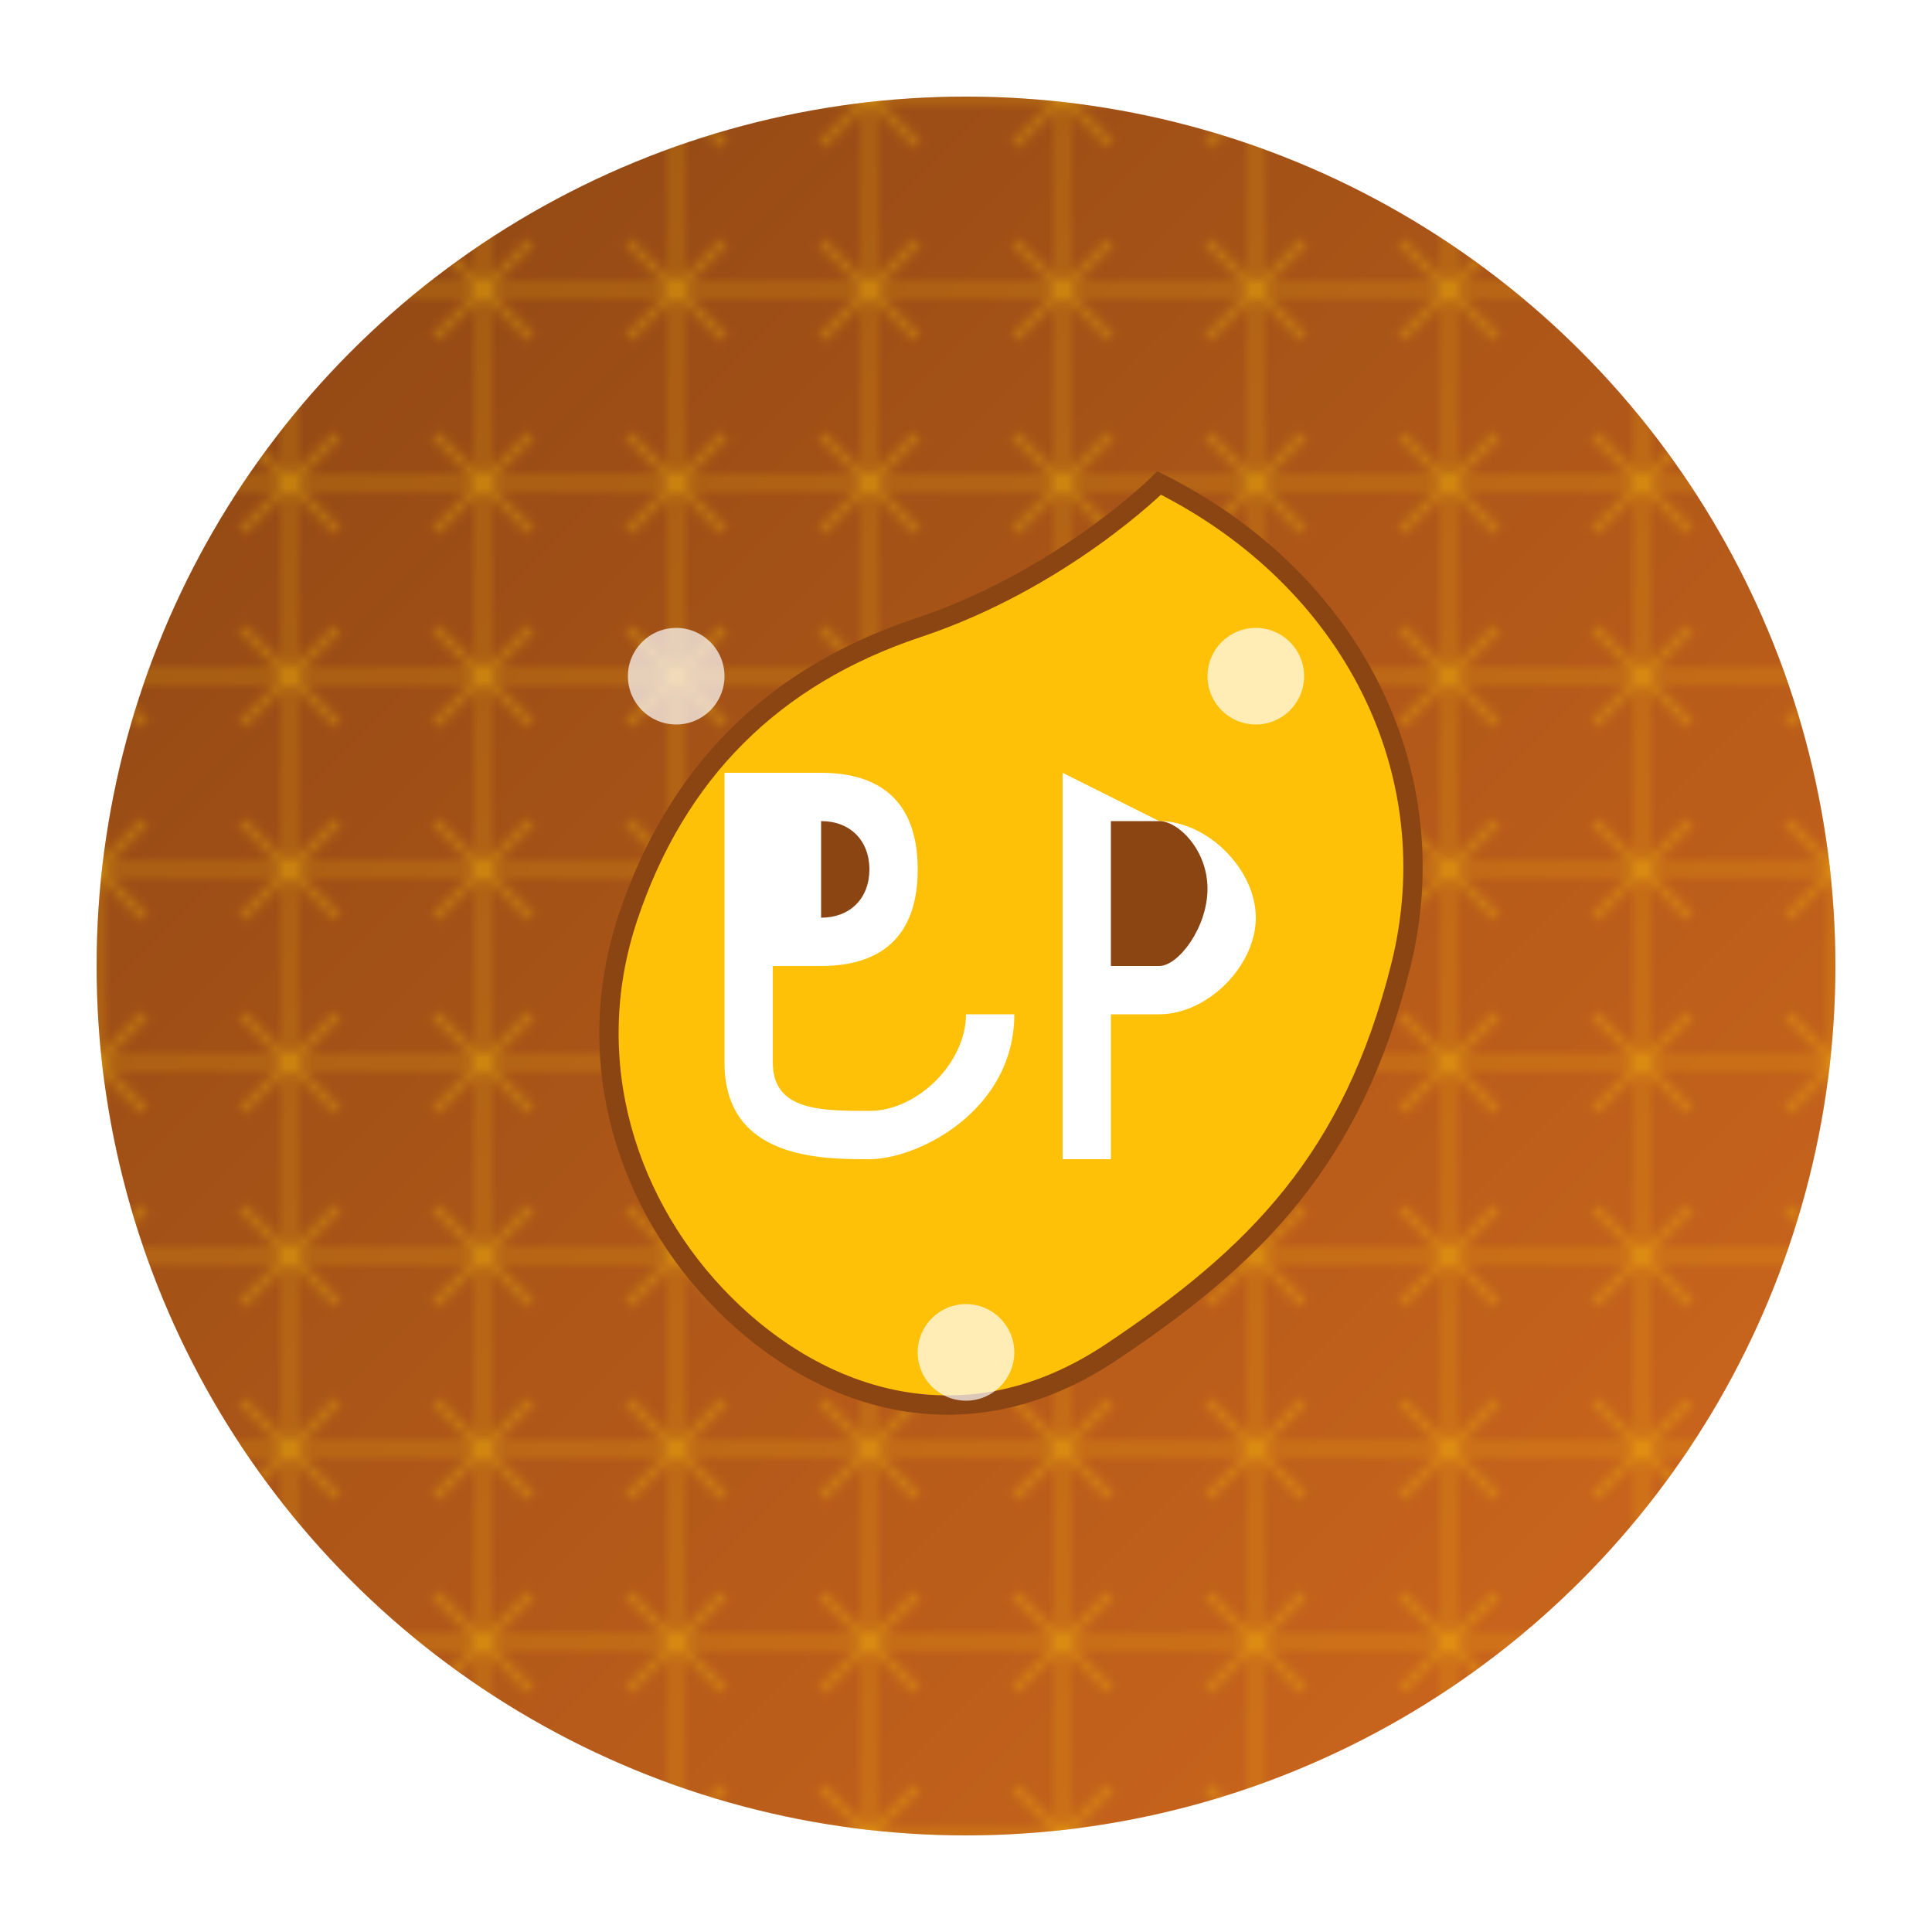 <?xml version="1.0" encoding="UTF-8"?>
<svg width="200" height="200" viewBox="0 0 200 200" xmlns="http://www.w3.org/2000/svg">
  <defs>
    <linearGradient id="logoGradient" x1="0%" y1="0%" x2="100%" y2="100%">
      <stop offset="0%" style="stop-color:#8B4513;stop-opacity:1" />
      <stop offset="100%" style="stop-color:#D2691E;stop-opacity:1" />
    </linearGradient>
    <pattern id="africanPattern" x="0" y="0" width="20" height="20" patternUnits="userSpaceOnUse">
      <path d="M0,10 L20,10 M10,0 L10,20" stroke="#FFC107" stroke-width="1" opacity="0.3"/>
      <path d="M5,5 L15,15 M15,5 L5,15" stroke="#FFC107" stroke-width="1" opacity="0.3"/>
    </pattern>
  </defs>
  
  <!-- Background Circle -->
  <circle cx="100" cy="100" r="90" fill="url(#logoGradient)" />
  <circle cx="100" cy="100" r="90" fill="url(#africanPattern)" />
  
  <!-- Africa Silhouette -->
  <path d="M120,50 C140,60 150,80 145,100 C140,120 130,130 115,140 C100,150 85,145 75,135 C65,125 60,110 65,95 C70,80 80,70 95,65 C110,60 120,50 120,50 Z" 
        fill="#FFC107" stroke="#8B4513" stroke-width="2" />
  
  <!-- Stylized "BT" Letters -->
  <path d="M85,80 C90,80 95,82 95,90 C95,98 90,100 85,100 L80,100 L80,110 C80,115 85,115 90,115 C95,115 100,110 100,105 L105,105 C105,115 95,120 90,120 C85,120 75,120 75,110 L75,80 L85,80 Z" 
        fill="#FFFFFF" />
  <path d="M85,85 L85,95 C88,95 90,93 90,90 C90,87 88,85 85,85 Z" 
        fill="#8B4513" />
  
  <path d="M110,80 L110,120 L115,120 L115,105 L120,105 C125,105 130,100 130,95 C130,90 125,85 120,85 L110,80 Z" 
        fill="#FFFFFF" />
  <path d="M115,85 L120,85 C122,85 125,88 125,92 C125,96 122,100 120,100 L115,100 L115,85 Z" 
        fill="#8B4513" />
  
  <!-- Decorative Elements -->
  <circle cx="70" cy="70" r="5" fill="#FFFFFF" opacity="0.7" />
  <circle cx="130" cy="70" r="5" fill="#FFFFFF" opacity="0.7" />
  <circle cx="100" cy="140" r="5" fill="#FFFFFF" opacity="0.7" />
</svg>
